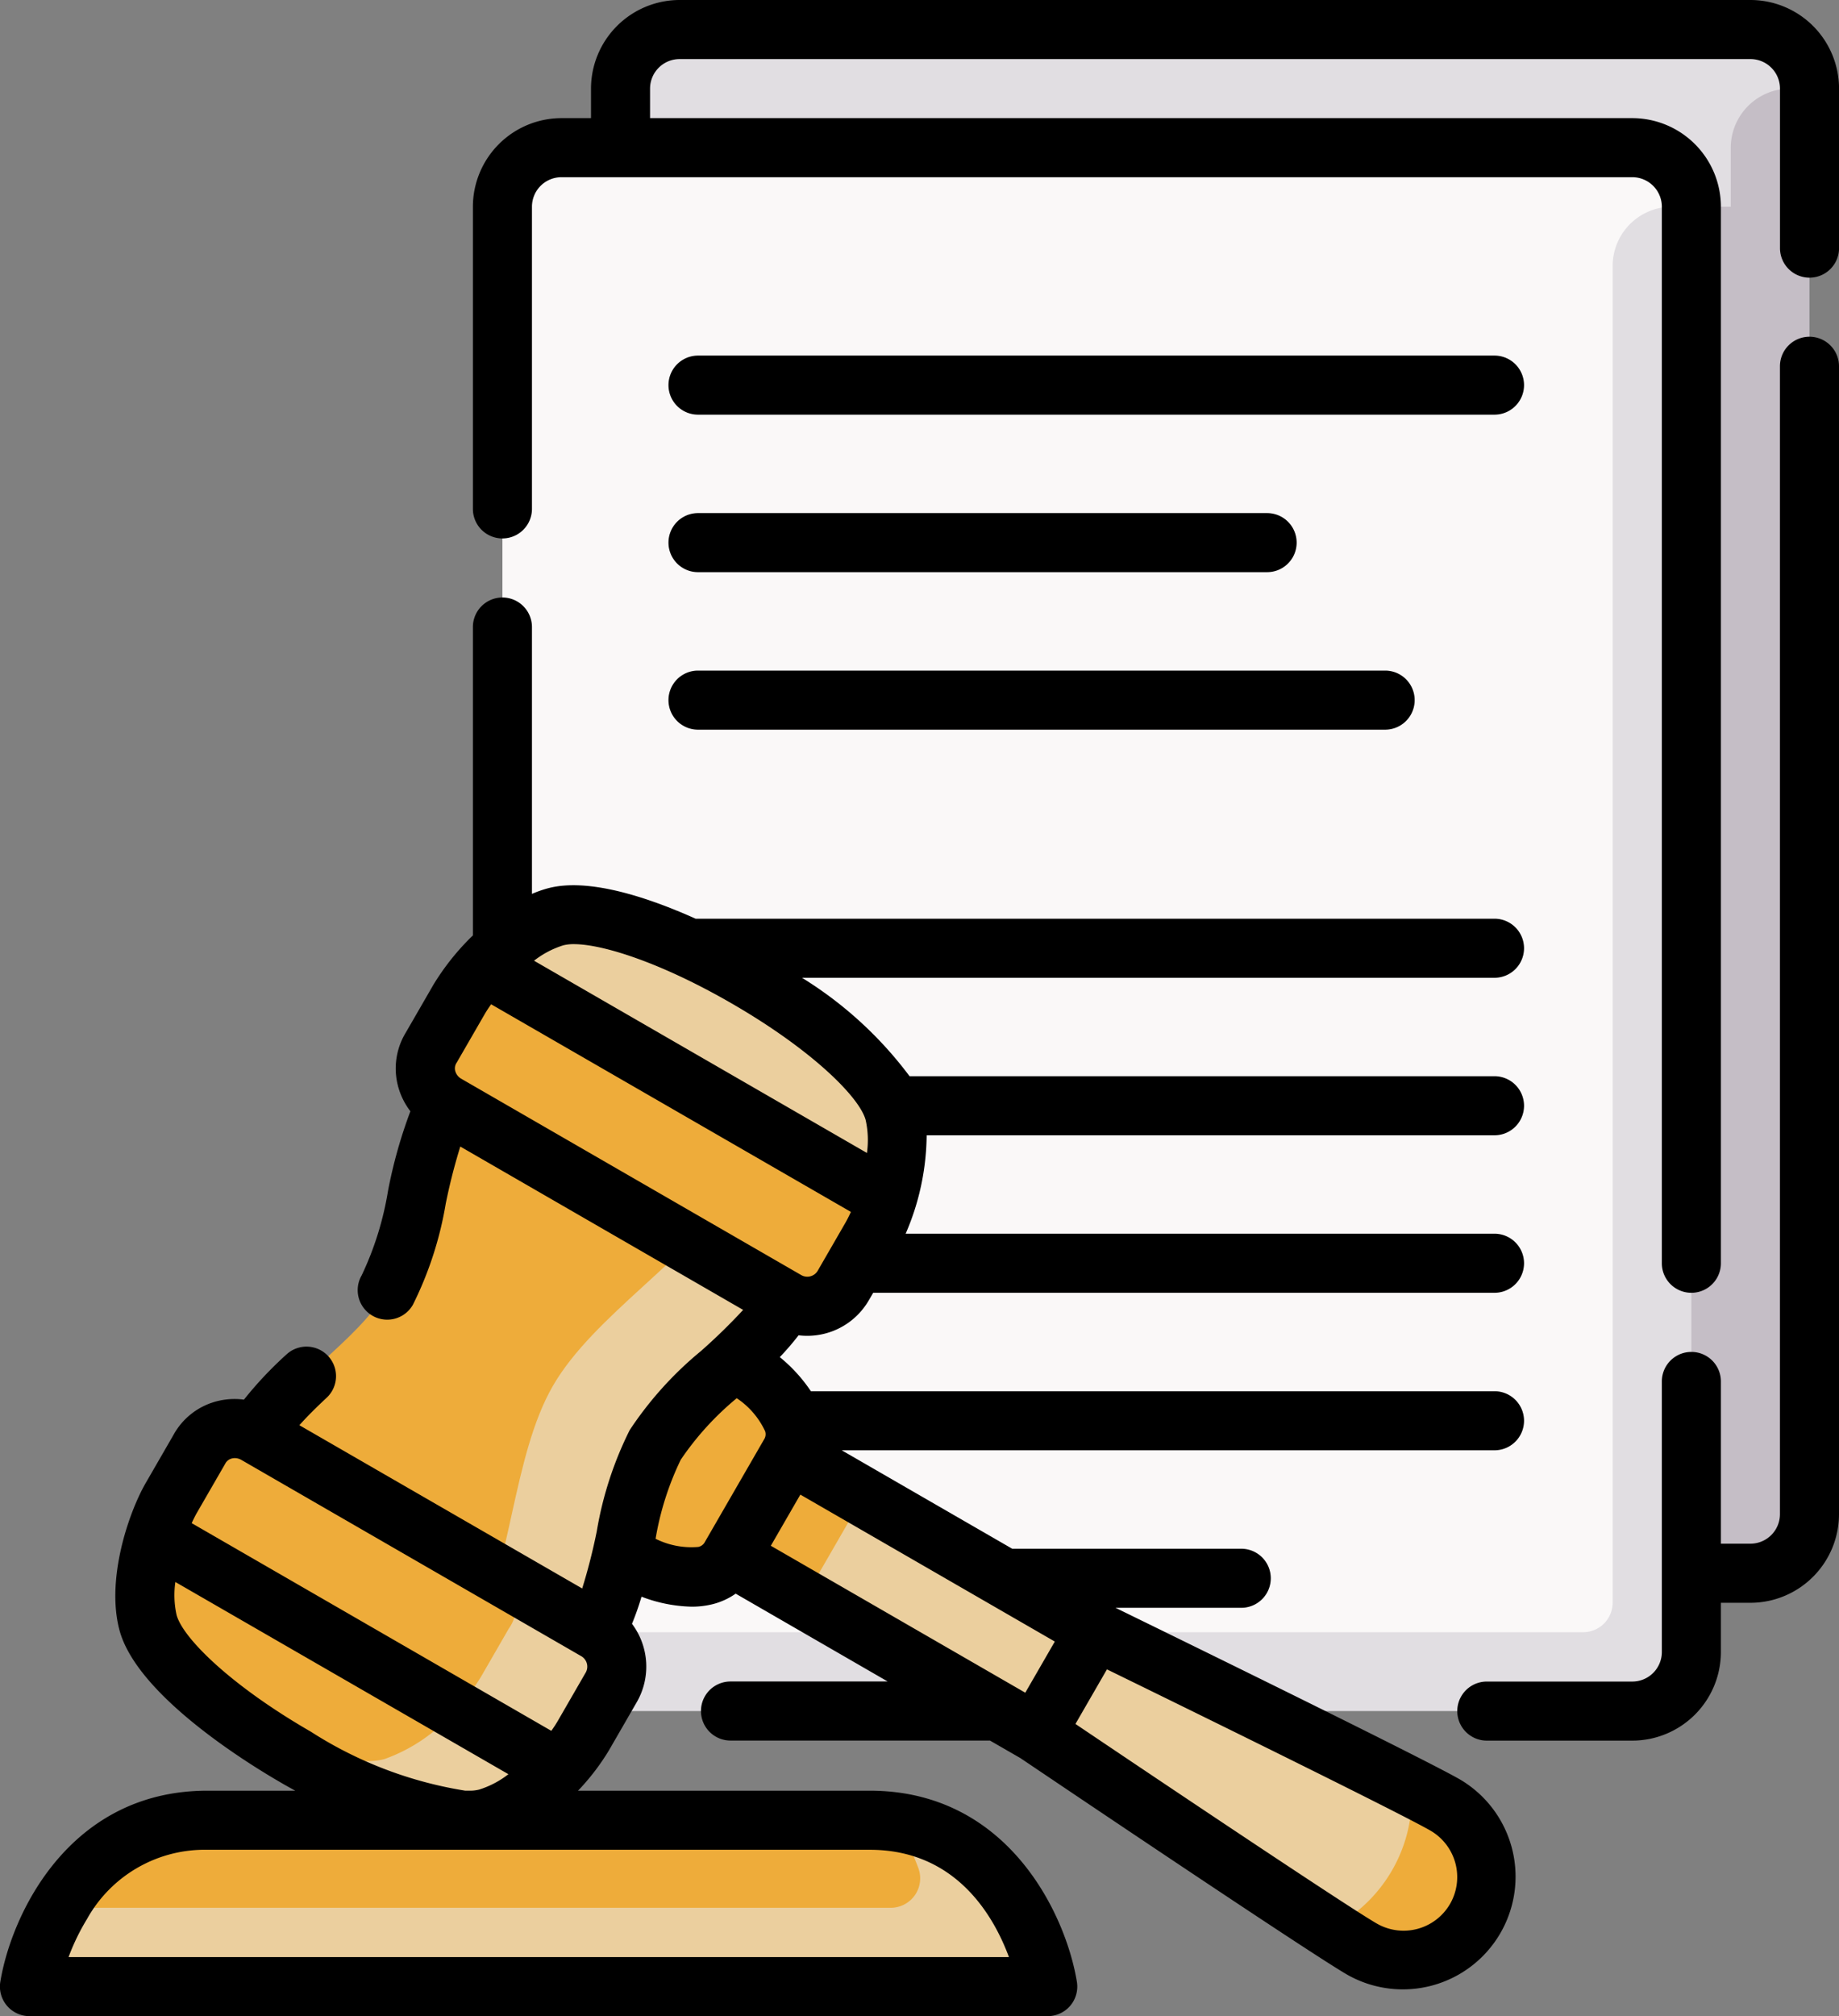 <svg xmlns="http://www.w3.org/2000/svg" width="83.769" height="91.818" viewBox="0 0 83.769 91.818">
  <rect x="0" y="0" width="83.769" height="91.818" fill="#808080" stroke="none"/>
  <g id="decision" transform="translate(-22.441)">
    <g id="Grupo_181056" data-name="Grupo 181056" transform="translate(23.786 1.345)">
      <path id="Trazado_231235" data-name="Trazado 231235" d="M231.528,7.5H182.75a2.7,2.7,0,0,0-2.69,2.69V75.108L232.425,76.9l1.793-66.711A2.7,2.7,0,0,0,231.528,7.5Z" transform="translate(-153.139 -7.5)" fill="#e1dee2"/>
      <path id="Trazado_231236" data-name="Trazado 231236" d="M230.632,25.19v2.69H180.06V91h51.468a2.7,2.7,0,0,0,2.69-2.69V22.5h-.9A2.7,2.7,0,0,0,230.632,25.19Z" transform="translate(-153.139 -19.81)" fill="#c5bec6"/>
      <path id="Trazado_231237" data-name="Trazado 231237" d="M201.528,37.5H152.75a2.7,2.7,0,0,0-2.69,2.69v64.918l52.365,1.793,1.793-66.711A2.7,2.7,0,0,0,201.528,37.5Z" transform="translate(-128.519 -32.12)" fill="#faf8f8"/>
      <path id="Trazado_231238" data-name="Trazado 231238" d="M200.632,55.19v60.883a1.345,1.345,0,0,1-1.345,1.345H150.06v.9a2.7,2.7,0,0,0,2.69,2.69h48.778a2.7,2.7,0,0,0,2.69-2.69V52.5h-.9A2.7,2.7,0,0,0,200.632,55.19Z" transform="translate(-128.519 -44.43)" fill="#e1dee2"/>
      <path id="Trazado_231239" data-name="Trazado 231239" d="M75.59,462.326a8.61,8.61,0,0,0-1.174-.079H44.249a7.519,7.519,0,0,0-6.753,3.991l41.441,1.793A8.883,8.883,0,0,0,75.59,462.326Z" transform="translate(-36.141 -380.696)" fill="#eeac3a"/>
      <path id="Trazado_231240" data-name="Trazado 231240" d="M76.323,470.185s-1.091-6.7-6.934-7.5a11.336,11.336,0,0,1,1.039,2.105,1.343,1.343,0,0,1-1.264,1.806H31.295a11.632,11.632,0,0,0-1.355,3.587Z" transform="translate(-29.94 -381.058)" fill="#ebcf9e"/>
      <path id="Trazado_231241" data-name="Trazado 231241" d="M303.142,425.794c.451-.782,1.111-3.733-.422-4.543-4.159-2.128-14.411-7.127-14.412-7.127l-2.69,1.27v3.389s9.455,6.379,13.378,8.917C300.464,428.623,302.69,426.576,303.142,425.794Z" transform="translate(-239.767 -341.203)" fill="#ebcf9e"/>
      <path id="Trazado_231242" data-name="Trazado 231242" d="M365.475,454.678c-.269-.155-.809-.439-1.533-.81a6.735,6.735,0,0,1-3.723,6.449c.683.442,1.2.768,1.468.923a3.789,3.789,0,1,0,3.789-6.562Z" transform="translate(-300.989 -373.82)" fill="#eeac3a"/>
      <path id="Trazado_231243" data-name="Trazado 231243" d="M239.94,386.2l-10.569-6.1-2.69,1.358v3.3l10.569,6.1Z" transform="translate(-191.399 -313.279)" fill="#ebcf9e"/>
      <path id="Trazado_231244" data-name="Trazado 231244" d="M0,0H5.38V5.949H0Z" transform="matrix(0.5, -0.866, 0.866, 0.5, 30.128, 68.504)" fill="#eeac3a"/>
      <path id="Trazado_231245" data-name="Trazado 231245" d="M171.124,345.6s3.788,2.094,2.542,4.252l-2.69,4.659c-1.246,2.158-4.953-.075-4.953-.075l-3.136-7.7Z" transform="translate(-139.045 -284.965)" fill="#eeac3a"/>
      <path id="Trazado_231246" data-name="Trazado 231246" d="M109.271,279.7l-2.215-4.8-10.9,1c-1.349,2.336-1.349,6.122-2.7,8.458s-4.627,4.229-5.976,6.565l4.585,9.938,5.266-.483Z" transform="translate(-77.164 -226.944)" fill="#eeac3a"/>
      <path id="Trazado_231247" data-name="Trazado 231247" d="M154.353,301.676c-1.965,3.186-6.412,5.8-8.266,9.011s-1.895,8.37-3.671,11.664l5.633-.516c1.349-2.336,1.349-6.121,2.7-8.458s4.627-4.229,5.976-6.565Z" transform="translate(-122.245 -248.921)" fill="#ebcf9e"/>
      <path id="Trazado_231248" data-name="Trazado 231248" d="M70.994,401.269c2.443,0,7.257-3.191,7.257-3.191l-18.5-7.959a7.6,7.6,0,0,0-.326,3.933c.361,1.346,2.17,3.095,4.468,4.693a16.34,16.34,0,0,0,7.1,2.524Z" transform="translate(-54.02 -321.504)" fill="#eeac3a"/>
      <path id="Trazado_231249" data-name="Trazado 231249" d="M91.283,436.435c-1.346.361-3.765-.333-6.3-1.523,3.738,2.6,8.768,4.8,10.957,4.213a7.632,7.632,0,0,0,3.248-2.246v-2.69H94.531a7.631,7.631,0,0,1-3.248,2.246Z" transform="translate(-75.114 -357.67)" fill="#ebcf9e"/>
      <path id="Trazado_231250" data-name="Trazado 231250" d="M66.476,363.038a1.861,1.861,0,0,0-2.588.693l-1.263,2.187a9.171,9.171,0,0,0-.74,1.76l13.688,7.9,5.526-1.914c.523-.906-1.123-2.836-3.617-4.276Z" transform="translate(-56.157 -299.064)" fill="#eeac3a"/>
      <path id="Trazado_231251" data-name="Trazado 231251" d="M140.126,399.676a1.726,1.726,0,0,1,.511,2.482l-1.263,2.188a9.117,9.117,0,0,1-1.157,1.52l4.659,2.69a9.113,9.113,0,0,0,1.157-1.52l1.263-2.187a1.894,1.894,0,0,0-.693-2.588Z" transform="translate(-118.799 -329.346)" fill="#ebcf9e"/>
      <path id="Trazado_231252" data-name="Trazado 231252" d="M160.742,238.795c1.222,2.116.865,7.88.865,7.88l-16.144-12.044a7.6,7.6,0,0,1,3.243-2.249c1.346-.361,3.765.332,6.3,1.523A16.337,16.337,0,0,1,160.742,238.795Z" transform="translate(-124.747 -191.976)" fill="#ebcf9e"/>
      <path id="Trazado_231253" data-name="Trazado 231253" d="M203.136,246.007c-.361-1.346-2.17-3.095-4.468-4.693,4.12,1.937,8.541,5.193,9.127,7.383a7.629,7.629,0,0,1-.321,3.936l-2.33,1.345-2.33-4.035A7.631,7.631,0,0,0,203.136,246.007Z" transform="translate(-168.41 -199.384)" fill="#ebcf9e"/>
      <path id="Trazado_231254" data-name="Trazado 231254" d="M131.436,251.654a1.86,1.86,0,0,1-.693-2.588l1.263-2.187a9.184,9.184,0,0,1,1.155-1.521l13.688,7.9L147.954,259c-.523.906-3.017.445-5.511-.994Z" transform="translate(-112.443 -202.703)" fill="#eeac3a"/>
      <path id="Trazado_231255" data-name="Trazado 231255" d="M197.227,294.175a1.726,1.726,0,0,0,2.405-.8l1.263-2.187a9.107,9.107,0,0,0,.738-1.762l4.659,2.69a9.126,9.126,0,0,1-.738,1.762l-1.263,2.187a1.894,1.894,0,0,1-2.588.693Z" transform="translate(-167.227 -238.869)" fill="#eeac3a"/>
    </g>
    <g id="Grupo_181057" data-name="Grupo 181057" transform="translate(22.441)">
      <path id="Trazado_231256" data-name="Trazado 231256" d="M408.641,85.5a1.345,1.345,0,0,0-1.345,1.345v52.276a1.346,1.346,0,0,1-1.345,1.345h-1.345v-7.388a1.345,1.345,0,0,0-2.69,0V145.4a1.346,1.346,0,0,1-1.345,1.345h-6.628a1.345,1.345,0,1,0,0,2.69h6.628a4.04,4.04,0,0,0,4.035-4.035v-2.242h1.345a4.04,4.04,0,0,0,4.035-4.035V86.843A1.345,1.345,0,0,0,408.641,85.5Z" transform="translate(-326.217 -70.165)"/>
      <path id="Trazado_231257" data-name="Trazado 231257" d="M200.753,0H151.975a4.04,4.04,0,0,0-4.035,4.035V5.38h-1.345a4.04,4.04,0,0,0-4.035,4.035V23.176a1.345,1.345,0,0,0,2.69,0V9.415a1.346,1.346,0,0,1,1.345-1.345h48.778a1.346,1.346,0,0,1,1.345,1.345V57.53a1.345,1.345,0,1,0,2.69,0V9.415a4.04,4.04,0,0,0-4.035-4.035H150.63V4.035a1.346,1.346,0,0,1,1.345-1.345h48.778A1.346,1.346,0,0,1,202.1,4.035V11.3a1.345,1.345,0,0,0,2.69,0V4.035A4.04,4.04,0,0,0,200.753,0Z" transform="translate(-121.019)"/>
      <path id="Trazado_231258" data-name="Trazado 231258" d="M193.585,172.99h31.3a1.345,1.345,0,1,0,0-2.69h-31.3a1.345,1.345,0,1,0,0,2.69Z" transform="translate(-161.79 -139.76)"/>
      <path id="Trazado_231259" data-name="Trazado 231259" d="M193.585,132.99h25.924a1.345,1.345,0,0,0,0-2.69H193.585a1.345,1.345,0,0,0,0,2.69Z" transform="translate(-161.79 -106.933)"/>
      <path id="Trazado_231260" data-name="Trazado 231260" d="M193.585,92.99h36.282a1.345,1.345,0,0,0,0-2.69H193.585a1.345,1.345,0,0,0,0,2.69Z" transform="translate(-161.79 -74.106)"/>
      <path id="Trazado_231261" data-name="Trazado 231261" d="M88.944,205.562c-1.7-.979-13.487-6.741-15.691-7.817h5.729a1.345,1.345,0,1,0,0-2.69H68.548l-7.765-4.483H90.518a1.345,1.345,0,1,0,0-2.69H59.378a7.052,7.052,0,0,0-1.416-1.553,12.642,12.642,0,0,0,.855-.994,3.238,3.238,0,0,0,3.2-1.595l.2-.341H90.518a1.345,1.345,0,1,0,0-2.69H63.694a11.466,11.466,0,0,0,.957-4.483H90.518a1.345,1.345,0,1,0,0-2.69H63.873a17.738,17.738,0,0,0-4.9-4.483H90.518a1.345,1.345,0,1,0,0-2.69H54.128c-2.16-.969-4.884-1.879-6.73-1.385a5.382,5.382,0,0,0-.726.255V153.08a1.345,1.345,0,0,0-2.69,0v14.043a11.273,11.273,0,0,0-1.8,2.25l-1.256,2.175a3.143,3.143,0,0,0-.36,2.417,3.24,3.24,0,0,0,.569,1.167,21.948,21.948,0,0,0-1.02,3.628,14.281,14.281,0,0,1-1.2,3.846,1.345,1.345,0,1,0,2.33,1.345,16.308,16.308,0,0,0,1.5-4.612,26.528,26.528,0,0,1,.663-2.6l12.884,7.439a26.534,26.534,0,0,1-1.923,1.875,16.3,16.3,0,0,0-3.245,3.6,16.308,16.308,0,0,0-1.5,4.612,26.526,26.526,0,0,1-.663,2.6L36.078,189.43c.38-.429.811-.848,1.242-1.251a1.345,1.345,0,0,0-1.835-1.967,17.268,17.268,0,0,0-1.932,2.053,3.234,3.234,0,0,0-1.3.091,3.143,3.143,0,0,0-1.913,1.521l-1.256,2.175c-.792,1.372-1.818,4.407-1.2,6.714.793,2.959,5.841,6.068,7.369,6.95.17.1.385.22.637.358h-4c-6.343,0-8.945,5.7-9.435,8.706a1.345,1.345,0,0,0,1.327,1.561H70.168a1.345,1.345,0,0,0,1.327-1.561c-.49-3.011-3.093-8.706-9.435-8.706H48.771a10.486,10.486,0,0,0,1.412-1.844l1.263-2.187a3.241,3.241,0,0,0-.217-3.569,12.677,12.677,0,0,0,.434-1.235,6.788,6.788,0,0,0,2.278.455,3.9,3.9,0,0,0,.975-.117,3.185,3.185,0,0,0,1.036-.476l6.924,4h-7.16a1.345,1.345,0,1,0,0,2.69H67.535l1.388.8c.931.628,13.087,8.824,14.887,9.863a5.134,5.134,0,0,0,5.134-8.892Zm-19.8-3.95-11.591-6.692,1.345-2.33,11.591,6.692Zm-21.05-34.036a1.922,1.922,0,0,1,.49-.054c1.325,0,3.992.855,7.173,2.692,3.643,2.1,5.834,4.267,6.116,5.317a4.212,4.212,0,0,1,.058,1.5l-15.164-8.755a4.189,4.189,0,0,1,1.329-.7Zm-4.862,5.36.018-.029,1.263-2.187c.083-.143.185-.3.3-.46L61.2,179.715a5.433,5.433,0,0,1-.247.491l-1.263,2.187a.55.55,0,0,1-.751.2l-15.484-8.94a.583.583,0,0,1-.277-.354A.463.463,0,0,1,43.232,172.935ZM36.6,203.387c-3.643-2.1-5.834-4.267-6.116-5.317a4.186,4.186,0,0,1-.055-1.5L45.6,205.323a4.21,4.21,0,0,1-1.331.7,1.68,1.68,0,0,1-.343.049h-.3A18.338,18.338,0,0,1,36.6,203.387Zm31.8,10.265H25.564a10.053,10.053,0,0,1,.843-1.738,6.134,6.134,0,0,1,5.487-3.149H62.061C65.963,208.764,67.692,211.741,68.4,213.652ZM49.117,200.7l-1.263,2.188a5.491,5.491,0,0,1-.3.46l-16.381-9.458c.082-.181.165-.348.248-.491l1.263-2.187.017-.03a.462.462,0,0,1,.289-.234.535.535,0,0,1,.145-.02.6.6,0,0,1,.3.082l15.484,8.939a.55.55,0,0,1,.2.75Zm3.187-6.1a13.323,13.323,0,0,1,1.147-3.6A13.312,13.312,0,0,1,56,188.2a3.658,3.658,0,0,1,1.292,1.5.436.436,0,0,1-.049.381l-2.69,4.659a.436.436,0,0,1-.305.233,3.656,3.656,0,0,1-1.942-.37ZM88.493,211.23a2.447,2.447,0,0,1-3.338.894c-1.3-.751-9.027-5.924-13.726-9.089l1.435-2.486c5.091,2.487,13.435,6.592,14.735,7.343A2.447,2.447,0,0,1,88.493,211.23Z" transform="translate(-22.441 -124.524)"/>
    </g>
  </g>
</svg>
